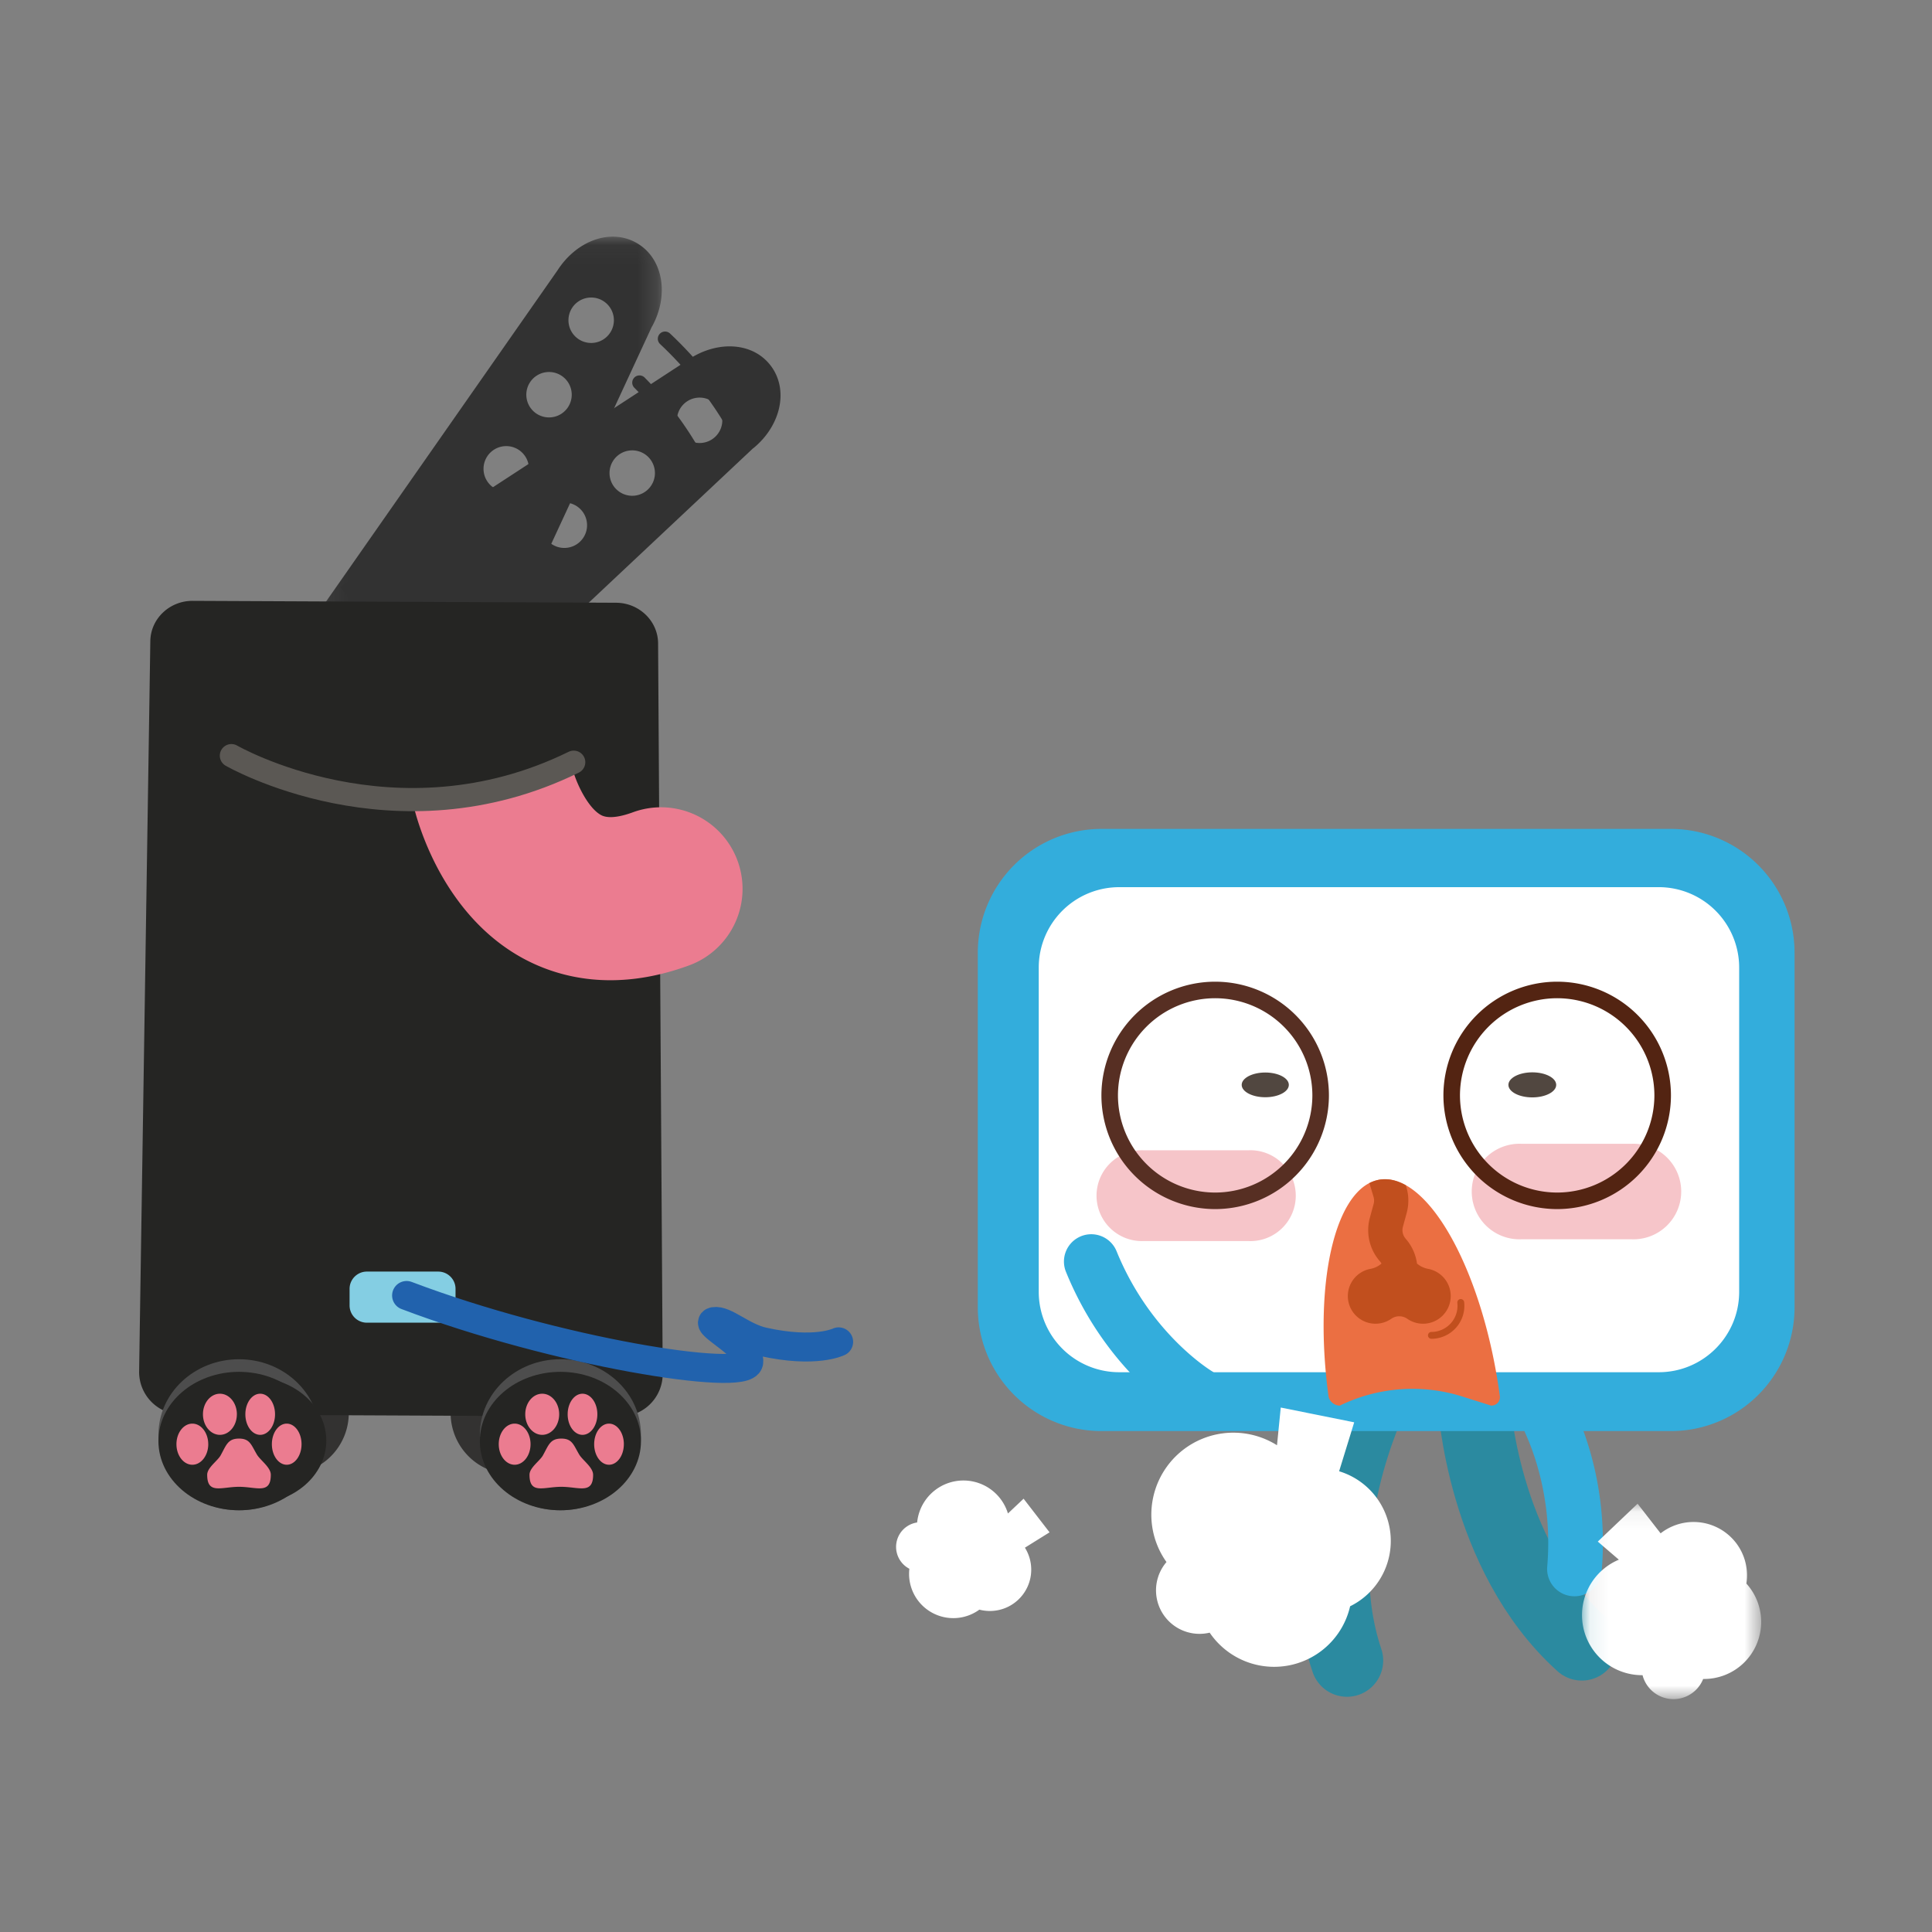 <svg width="100" height="100" viewBox="0 0 100 100" xmlns="http://www.w3.org/2000/svg" xmlns:xlink="http://www.w3.org/1999/xlink"><rect x="0" y="0" width="100" height="100" fill="#808080" stroke="none"/><defs><path id="a" d="M9.363 10.2H.093V.082h9.27z"/><path id="c" d="M17.75.05H.09v23.86h17.66V.05z"/></defs><g fill="none" fill-rule="evenodd"><path d="M71.049 72.234s-3.543 7.117-1.33 13.716m6.566-13.437s.415 7.938 5.589 12.598" stroke="#2B8AA0" stroke-width="3.75" stroke-linecap="round"/><path d="M92.886 67.669v-18.36a6.406 6.406 0 0 0-6.408-6.405h-29.46a6.406 6.406 0 0 0-6.407 6.404V67.67a6.405 6.405 0 0 0 6.407 6.403h29.46a6.405 6.405 0 0 0 6.408-6.403" fill="#33ADDC"/><path d="M85.856 45.92H57.93a4.164 4.164 0 0 0-4.165 4.162v16.782a4.164 4.164 0 0 0 4.165 4.162h27.925c2.3 0 4.164-1.864 4.164-4.162V50.082a4.164 4.164 0 0 0-4.164-4.163" fill="#FFF"/><path d="M55.84 64.039a1.413 1.413 0 0 0-.666 1.791c2.137 5.255 6.006 7.517 6.17 7.61a1.415 1.415 0 0 0 1.411-2.45c-.06-.036-3.215-1.934-4.96-6.224a1.415 1.415 0 0 0-1.955-.727m25.654 18.584c.727 0 1.345-.557 1.408-1.294.483-5.652-1.936-9.423-2.04-9.58a1.415 1.415 0 0 0-2.37 1.542c.038.06 1.986 3.183 1.592 7.797a1.414 1.414 0 0 0 1.41 1.535" fill="#33ADDC"/><path d="M64.62 64.238h-5.444a2.351 2.351 0 1 1 0-4.7h5.444a2.352 2.352 0 1 1 0 4.7m19.84-.093h-5.724a2.473 2.473 0 1 1 0-4.943h5.724a2.473 2.473 0 1 1 0 4.943" fill="#F6C5C9"/><path d="M66.71 56.153c0 .353-.546.64-1.22.64-.673 0-1.22-.287-1.22-.64 0-.353.547-.64 1.22-.64.674 0 1.22.287 1.22.64m13.839 0c0 .358-.554.648-1.237.648s-1.237-.29-1.237-.648c0-.358.554-.649 1.237-.649s1.237.29 1.237.649" fill="#514740"/><path d="M62.897 51.668a5.036 5.036 0 0 0-5.032 5.029 5.036 5.036 0 0 0 5.032 5.029 5.036 5.036 0 0 0 5.031-5.03 5.036 5.036 0 0 0-5.031-5.028m0 10.914a5.893 5.893 0 0 1-5.888-5.885 5.893 5.893 0 0 1 5.888-5.885 5.893 5.893 0 0 1 5.888 5.885 5.893 5.893 0 0 1-5.888 5.885" fill="#572F23"/><path d="M80.6 51.668a5.036 5.036 0 0 0-5.032 5.029 5.036 5.036 0 0 0 5.032 5.029 5.036 5.036 0 0 0 5.031-5.03 5.036 5.036 0 0 0-5.031-5.028m0 10.914a5.893 5.893 0 0 1-5.889-5.885 5.893 5.893 0 0 1 5.889-5.885 5.893 5.893 0 0 1 5.888 5.885 5.893 5.893 0 0 1-5.888 5.885" fill="#532412"/><path d="M77.63 72.249c-.833-6.193-3.495-11.213-5.944-11.213s-3.758 5.02-2.925 11.213v.005c.038.278.304.5.587.5a8.586 8.586 0 0 1 6.344-.47l1.488.47c.283 0 .488-.222.451-.5v-.005" fill="#EB6F42"/><path d="M73.89 65.67a1.197 1.197 0 0 1-.547-.27 2.44 2.44 0 0 0-.585-1.283.672.672 0 0 1-.143-.62l.194-.712c.12-.442.115-.907-.017-1.346l-.027-.09c-.36-.203-.722-.312-1.079-.312-.284 0-.553.07-.806.2l.214.71c.036.122.038.25.004.372l-.194.711a2.44 2.44 0 0 0 .52 2.254.677.677 0 0 1 .081.119 1.193 1.193 0 0 1-.543.268 1.432 1.432 0 1 0 1.055 2.586.722.722 0 0 1 .819 0 1.432 1.432 0 1 0 1.055-2.586" fill="#C14F1E"/><path d="M74.09 69.296a.177.177 0 1 1 0-.355 1.353 1.353 0 0 0 1.342-1.505.177.177 0 0 1 .157-.196.18.18 0 0 1 .196.157 1.709 1.709 0 0 1-1.694 1.899" fill="#C14F1E"/><g transform="translate(81.794 77.75)"><mask id="b" fill="#fff"><use xlink:href="#a"/></mask><path d="M7.869 1.886a2.768 2.768 0 0 0-3.71-.271L2.967.082l-2.06 1.96 1.091.937a3.11 3.11 0 0 0 1.226 5.978 1.653 1.653 0 0 0 3.137.196 2.955 2.955 0 0 0 2.238-4.938 2.759 2.759 0 0 0-.73-2.33" fill="#FFF" mask="url(#b)"/></g><path d="M71.913 80.503a3.771 3.771 0 0 0-2.6-4.351l.78-2.533-3.801-.765-.195 1.952a4.245 4.245 0 0 0-6.42 2.754 4.226 4.226 0 0 0 .7 3.291 2.252 2.252 0 0 0 2.235 3.655 4.034 4.034 0 0 0 7.27-1.366 3.764 3.764 0 0 0 2.031-2.637m-19.369 2.435a2.138 2.138 0 0 0 .505-2.83l1.276-.795-1.344-1.74-.81.764a2.408 2.408 0 0 0-4.7.466 1.277 1.277 0 0 0-.402 2.396 2.29 2.29 0 0 0 3.623 2.116c.621.16 1.306.045 1.852-.377" fill="#FFF"/><path d="M35.287 22.48a1.175 1.175 0 1 1 1.85-1.45 1.175 1.175 0 0 1-1.85 1.45zm-3.488 2.731a1.175 1.175 0 1 1 1.85-1.45 1.175 1.175 0 0 1-1.85 1.45zm-3.488 2.732a1.176 1.176 0 1 1 1.85-1.45 1.176 1.176 0 0 1-1.85 1.45zm-3.488 2.73a1.175 1.175 0 1 1 1.85-1.45 1.175 1.175 0 0 1-1.85 1.45zm-3.488 2.732a1.175 1.175 0 1 1 1.85-1.45 1.175 1.175 0 0 1-1.85 1.45zm17.631-10.189c.022-.016.044-.031.065-.049 1.402-1.173 1.808-3.033.838-4.27-.968-1.236-2.859-1.271-4.346-.21L17.604 30.382l5.947 7.317 15.414-14.482z" fill="#323232"/><g transform="translate(16.505 12.2)"><mask id="d" fill="#fff"><use xlink:href="#c"/></mask><path d="M13.54 5.413a1.176 1.176 0 1 1 1.175-2.036 1.176 1.176 0 0 1-1.175 2.036zm-2.215 3.835A1.175 1.175 0 1 1 12.5 7.212a1.175 1.175 0 0 1-1.175 2.036zM9.11 13.084a1.175 1.175 0 1 1 1.175-2.036 1.175 1.175 0 0 1-1.175 2.036zm-2.215 3.835a1.176 1.176 0 1 1 1.175-2.036 1.176 1.176 0 0 1-1.175 2.036zM4.68 20.755a1.175 1.175 0 1 1 1.175-2.037 1.175 1.175 0 0 1-1.175 2.037zM17.229 4.723c.013-.024.029-.045.041-.07.862-1.611.544-3.488-.817-4.274-1.361-.785-3.128-.112-4.11 1.428h-.001L.089 19.341 8.34 23.91l8.889-19.187z" fill="#323232" mask="url(#d)"/></g><path d="M14.885 76.305H12.49V72.22h5.563v.918a3.168 3.168 0 0 1-3.168 3.167m11.608 0h2.394V72.22h-5.563v.918a3.168 3.168 0 0 0 3.169 3.167" fill="#333231"/><path d="M32.081 73.317l-22.68-.102a2.204 2.204 0 0 1-2.2-2.24l.58-37.795c.017-1.155.998-2.086 2.191-2.08l21.918.098c1.193.006 2.166.945 2.173 2.1l.239 37.799a2.204 2.204 0 0 1-2.22 2.22" fill="#252523"/><path d="M16.541 74.262c0 2.159-1.867 3.909-4.17 3.909-2.304 0-4.171-1.75-4.171-3.909 0-2.158 1.867-3.908 4.17-3.908 2.304 0 4.171 1.75 4.171 3.908" fill="#4D4D4D"/><path d="M16.89 74.561c0 1.812-1.711 3.282-3.822 3.282-2.11 0-3.82-1.47-3.82-3.282 0-1.813 1.71-3.282 3.82-3.282s3.821 1.47 3.821 3.282" fill="#252523"/><path d="M24.836 74.262c0 2.159 1.867 3.909 4.17 3.909 2.304 0 4.171-1.75 4.171-3.909 0-2.158-1.867-3.908-4.17-3.908-2.304 0-4.17 1.75-4.17 3.908" fill="#4D4D4D"/><path d="M24.836 74.588c0 1.979 1.867 3.583 4.17 3.583 2.304 0 4.171-1.604 4.171-3.583 0-1.978-1.867-3.582-4.17-3.582-2.304 0-4.17 1.604-4.17 3.582m-8.296 0c0 1.979-1.867 3.583-4.17 3.583-2.304 0-4.171-1.604-4.171-3.583 0-1.978 1.867-3.582 4.17-3.582 2.304 0 4.171 1.604 4.171 3.582" fill="#252523"/><path d="M12.26 73.203c0 .588-.392 1.064-.877 1.064s-.878-.476-.878-1.064c0-.587.393-1.064.878-1.064s.878.477.878 1.064m1.975 0c0 .588-.344 1.064-.768 1.064-.424 0-.768-.476-.768-1.064 0-.587.344-1.064.768-1.064.424 0 .768.477.768 1.064M10.78 74.75c0 .588-.37 1.065-.824 1.065-.454 0-.823-.477-.823-1.064 0-.588.369-1.064.823-1.064.455 0 .823.476.823 1.064m4.829-.001c0 .588-.344 1.065-.768 1.065-.424 0-.768-.477-.768-1.064 0-.588.344-1.064.768-1.064.424 0 .768.476.768 1.064m-1.591 1.582c0 1.034-.737.624-1.646.624-.91 0-1.647.41-1.647-.624 0-.368.533-.712.695-1.002.292-.523.366-.87.952-.87.568 0 .63.327.926.825.177.299.72.66.72 1.047m14.926-3.13c0 .588-.393 1.064-.878 1.064s-.878-.476-.878-1.064c0-.587.393-1.064.878-1.064s.878.477.878 1.064m1.976 0c0 .588-.344 1.064-.769 1.064-.424 0-.768-.476-.768-1.064 0-.587.344-1.064.768-1.064.425 0 .769.477.769 1.064m-3.458 1.547c0 .588-.368 1.065-.823 1.065-.454 0-.823-.477-.823-1.064 0-.588.369-1.064.823-1.064.455 0 .823.476.823 1.064m4.829-.001c0 .588-.343 1.065-.768 1.065-.424 0-.768-.477-.768-1.064 0-.588.344-1.064.768-1.064.425 0 .769.476.769 1.064M30.7 76.333c0 1.034-.738.624-1.647.624-.91 0-1.646.41-1.646-.624 0-.368.532-.712.694-1.002.292-.523.367-.87.952-.87.568 0 .63.327.926.825.178.299.72.66.72 1.047M22.707 45.04c.867 1.602 2.24 3.403 4.35 4.556 1.767.963 4.694 1.81 8.611.373a4.22 4.22 0 1 0-2.91-7.925c-.518.19-1.224.37-1.643.146-.668-.354-1.296-1.645-1.492-2.44l.01.042-8.243 1.838c.064.29.417 1.743 1.317 3.41" fill="#EB7C90"/><path d="M11.977 39.112s8.455 4.885 17.718.34" stroke="#5B5854" stroke-width="1.2" stroke-linecap="round" stroke-linejoin="round"/><path d="M22.684 68.462h-3.697a.895.895 0 0 1-.893-.893v-.86c0-.49.402-.892.893-.892h3.697c.492 0 .894.401.894.892v.86a.896.896 0 0 1-.894.893" fill="#84CEE3"/><path d="M37.885 21.837c-.186-.312-.379-.62-.582-.92a20.058 20.058 0 0 0-2.88-3.382m1.638 6.245a17.458 17.458 0 0 0-2.962-3.974" stroke="#323232" stroke-width=".75" stroke-linecap="round"/><path d="M43.408 69.454s-1.2.6-3.902 0c-1.088-.241-1.987-1.149-2.551-1.05-.547.097 1.916 1.298 1.8 2.1-.15 1.05-10.001-.527-17.71-3.45" stroke="#2162AD" stroke-width="1.5" stroke-linecap="round" stroke-linejoin="round"/></g></svg>